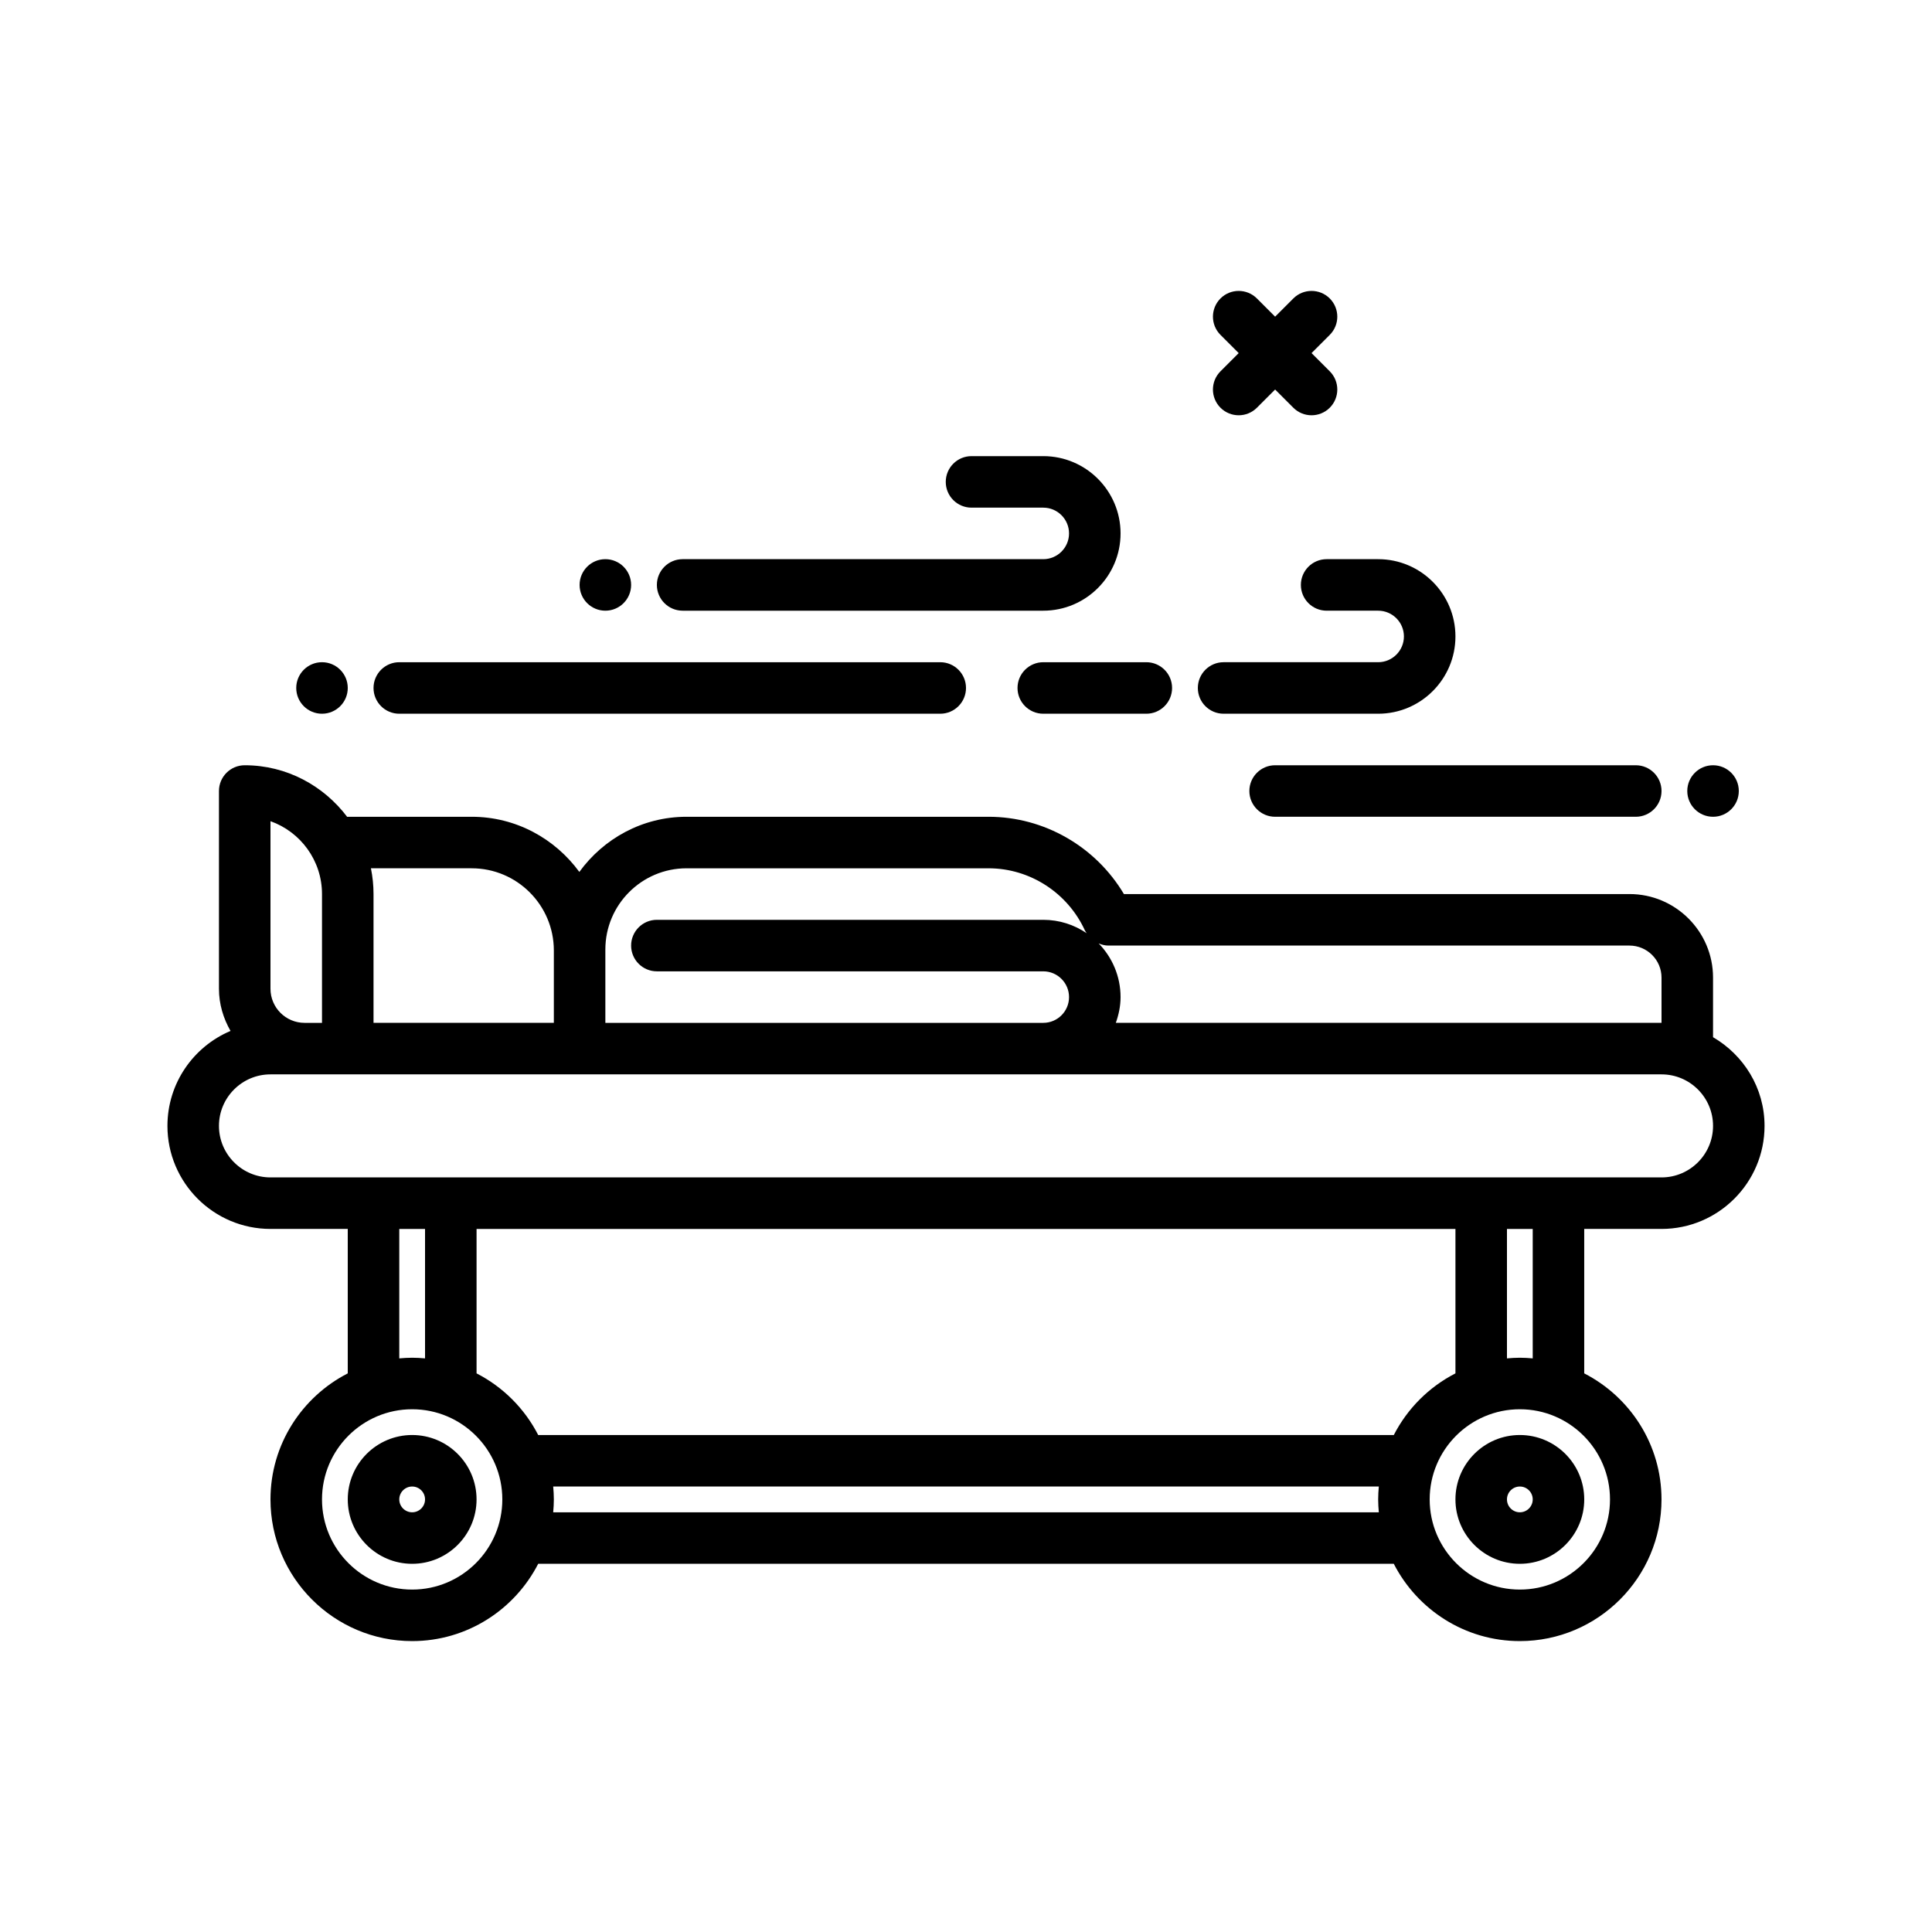 <svg id="emergency-bed" enable-background="new 0 0 300 300" height="512" viewBox="0 0 300 300" width="512" xmlns="http://www.w3.org/2000/svg"><g><path d="m266 161.054v-9.251c0-7.154-5.82-12.975-12.975-12.975h-78.504c-4.381-7.365-12.369-12-21.014-12h-46.902c-6.855 0-12.897 3.4-16.646 8.565-3.779-5.166-9.839-8.565-16.716-8.565h-19.243c-.031 0-.057.017-.088.018-3.654-4.838-9.396-8.018-15.912-8.018-2.209 0-4 1.791-4 4v30.707c0 2.392.685 4.606 1.795 6.547-5.749 2.429-9.795 8.123-9.795 14.746 0 8.822 7.178 16 16 16h12v22.429c-7.112 3.649-12 11.043-12 19.571 0 12.131 9.869 22 22 22 8.529 0 15.922-4.888 19.571-12h132.857c3.649 7.112 11.043 12 19.571 12 12.131 0 22-9.869 22-22 0-8.529-4.888-15.922-12-19.571v-22.429h12c8.822 0 16-7.178 16-16 .001-5.895-3.24-10.998-7.999-13.774zm-93.891-14.226h80.916c2.742 0 4.975 2.232 4.975 4.975v7.025h-84.737c.448-1.257.737-2.591.737-4 0-3.24-1.303-6.173-3.397-8.334.474.195.974.334 1.506.334zm-78.109.606c0-6.951 5.654-12.605 12.605-12.605h46.902c6.404 0 12.279 3.793 14.965 9.664.071.155.182.278.271.42-1.924-1.312-4.244-2.084-6.743-2.084h-60c-2.209 0-4 1.791-4 4s1.791 4 4 4h60c2.205 0 4 1.795 4 4s-1.795 4-4 4h-68v-11.244zm-20.756-12.606c7.033 0 12.756 5.723 12.756 12.756v11.244h-28v-20c0-1.37-.141-2.707-.404-4zm-31.244-7.314c4.656 1.65 8 6.1 8 11.314v20h-2.707c-2.918 0-5.293-2.375-5.293-5.293zm20 63.314h4v20.101c-.66-.06-1.325-.101-2-.101s-1.34.042-2 .101zm154.429 32h-132.858c-2.108-4.108-5.463-7.463-9.571-9.571v-22.429h152v22.429c-4.108 2.108-7.463 5.463-9.571 9.571zm-152.429 24c-7.719 0-14-6.281-14-14s6.281-14 14-14 14 6.281 14 14-6.281 14-14 14zm21.899-12c.06-.66.101-1.325.101-2s-.042-1.34-.101-2h128.203c-.06.66-.101 1.325-.101 2s.042 1.34.101 2zm150.101 12c-7.719 0-14-6.281-14-14s6.281-14 14-14 14 6.281 14 14-6.281 14-14 14zm2-35.899c-.66-.06-1.325-.101-2-.101s-1.34.042-2 .101v-20.101h4zm20-28.101h-216c-4.412 0-8-3.588-8-8s3.588-8 8-8h216c4.412 0 8 3.588 8 8s-3.588 8-8 8z"/><path d="m189.516 63.312c.781.781 1.805 1.172 2.828 1.172s2.047-.391 2.828-1.172l2.828-2.828 2.828 2.828c.781.781 1.805 1.172 2.828 1.172s2.047-.391 2.828-1.172c1.562-1.562 1.562-4.094 0-5.656l-2.828-2.828 2.828-2.828c1.562-1.562 1.562-4.094 0-5.656s-4.094-1.562-5.656 0l-2.828 2.828-2.828-2.828c-1.562-1.562-4.094-1.562-5.656 0s-1.562 4.094 0 5.656l2.828 2.828-2.828 2.828c-1.563 1.563-1.563 4.094 0 5.656z"/><path d="m236 222.828c-5.514 0-10 4.486-10 10s4.486 10 10 10 10-4.486 10-10-4.486-10-10-10zm0 12c-1.104 0-2-.896-2-2s.896-2 2-2 2 .896 2 2-.896 2-2 2z"/><path d="m64 222.828c-5.514 0-10 4.486-10 10s4.486 10 10 10 10-4.486 10-10-4.486-10-10-10zm0 12c-1.104 0-2-.896-2-2s.896-2 2-2 2 .896 2 2-.896 2-2 2z"/><path d="m194 122.828c0 2.209 1.791 4 4 4h56c2.209 0 4-1.791 4-4s-1.791-4-4-4h-56c-2.209 0-4 1.791-4 4z"/><path d="m190 110.828h24c6.617 0 12-5.383 12-12s-5.383-12-12-12h-8c-2.209 0-4 1.791-4 4s1.791 4 4 4h8c2.205 0 4 1.795 4 4s-1.795 4-4 4h-24c-2.209 0-4 1.791-4 4s1.791 4 4 4z"/><path d="m158 106.828c0 2.209 1.791 4 4 4h16c2.209 0 4-1.791 4-4s-1.791-4-4-4h-16c-2.209 0-4 1.791-4 4z"/><path d="m62 110.828h84c2.209 0 4-1.791 4-4s-1.791-4-4-4h-84c-2.209 0-4 1.791-4 4s1.791 4 4 4z"/><path d="m106 94.828h56c6.617 0 12-5.383 12-12s-5.383-12-12-12h-11.143c-2.209 0-4 1.791-4 4s1.791 4 4 4h11.143c2.205 0 4 1.795 4 4s-1.795 4-4 4h-56c-2.209 0-4 1.791-4 4s1.791 4 4 4z"/><circle cx="266" cy="122.828" r="4"/><circle cx="50" cy="106.828" r="4"/><circle cx="94" cy="90.828" r="4"/></g></svg>